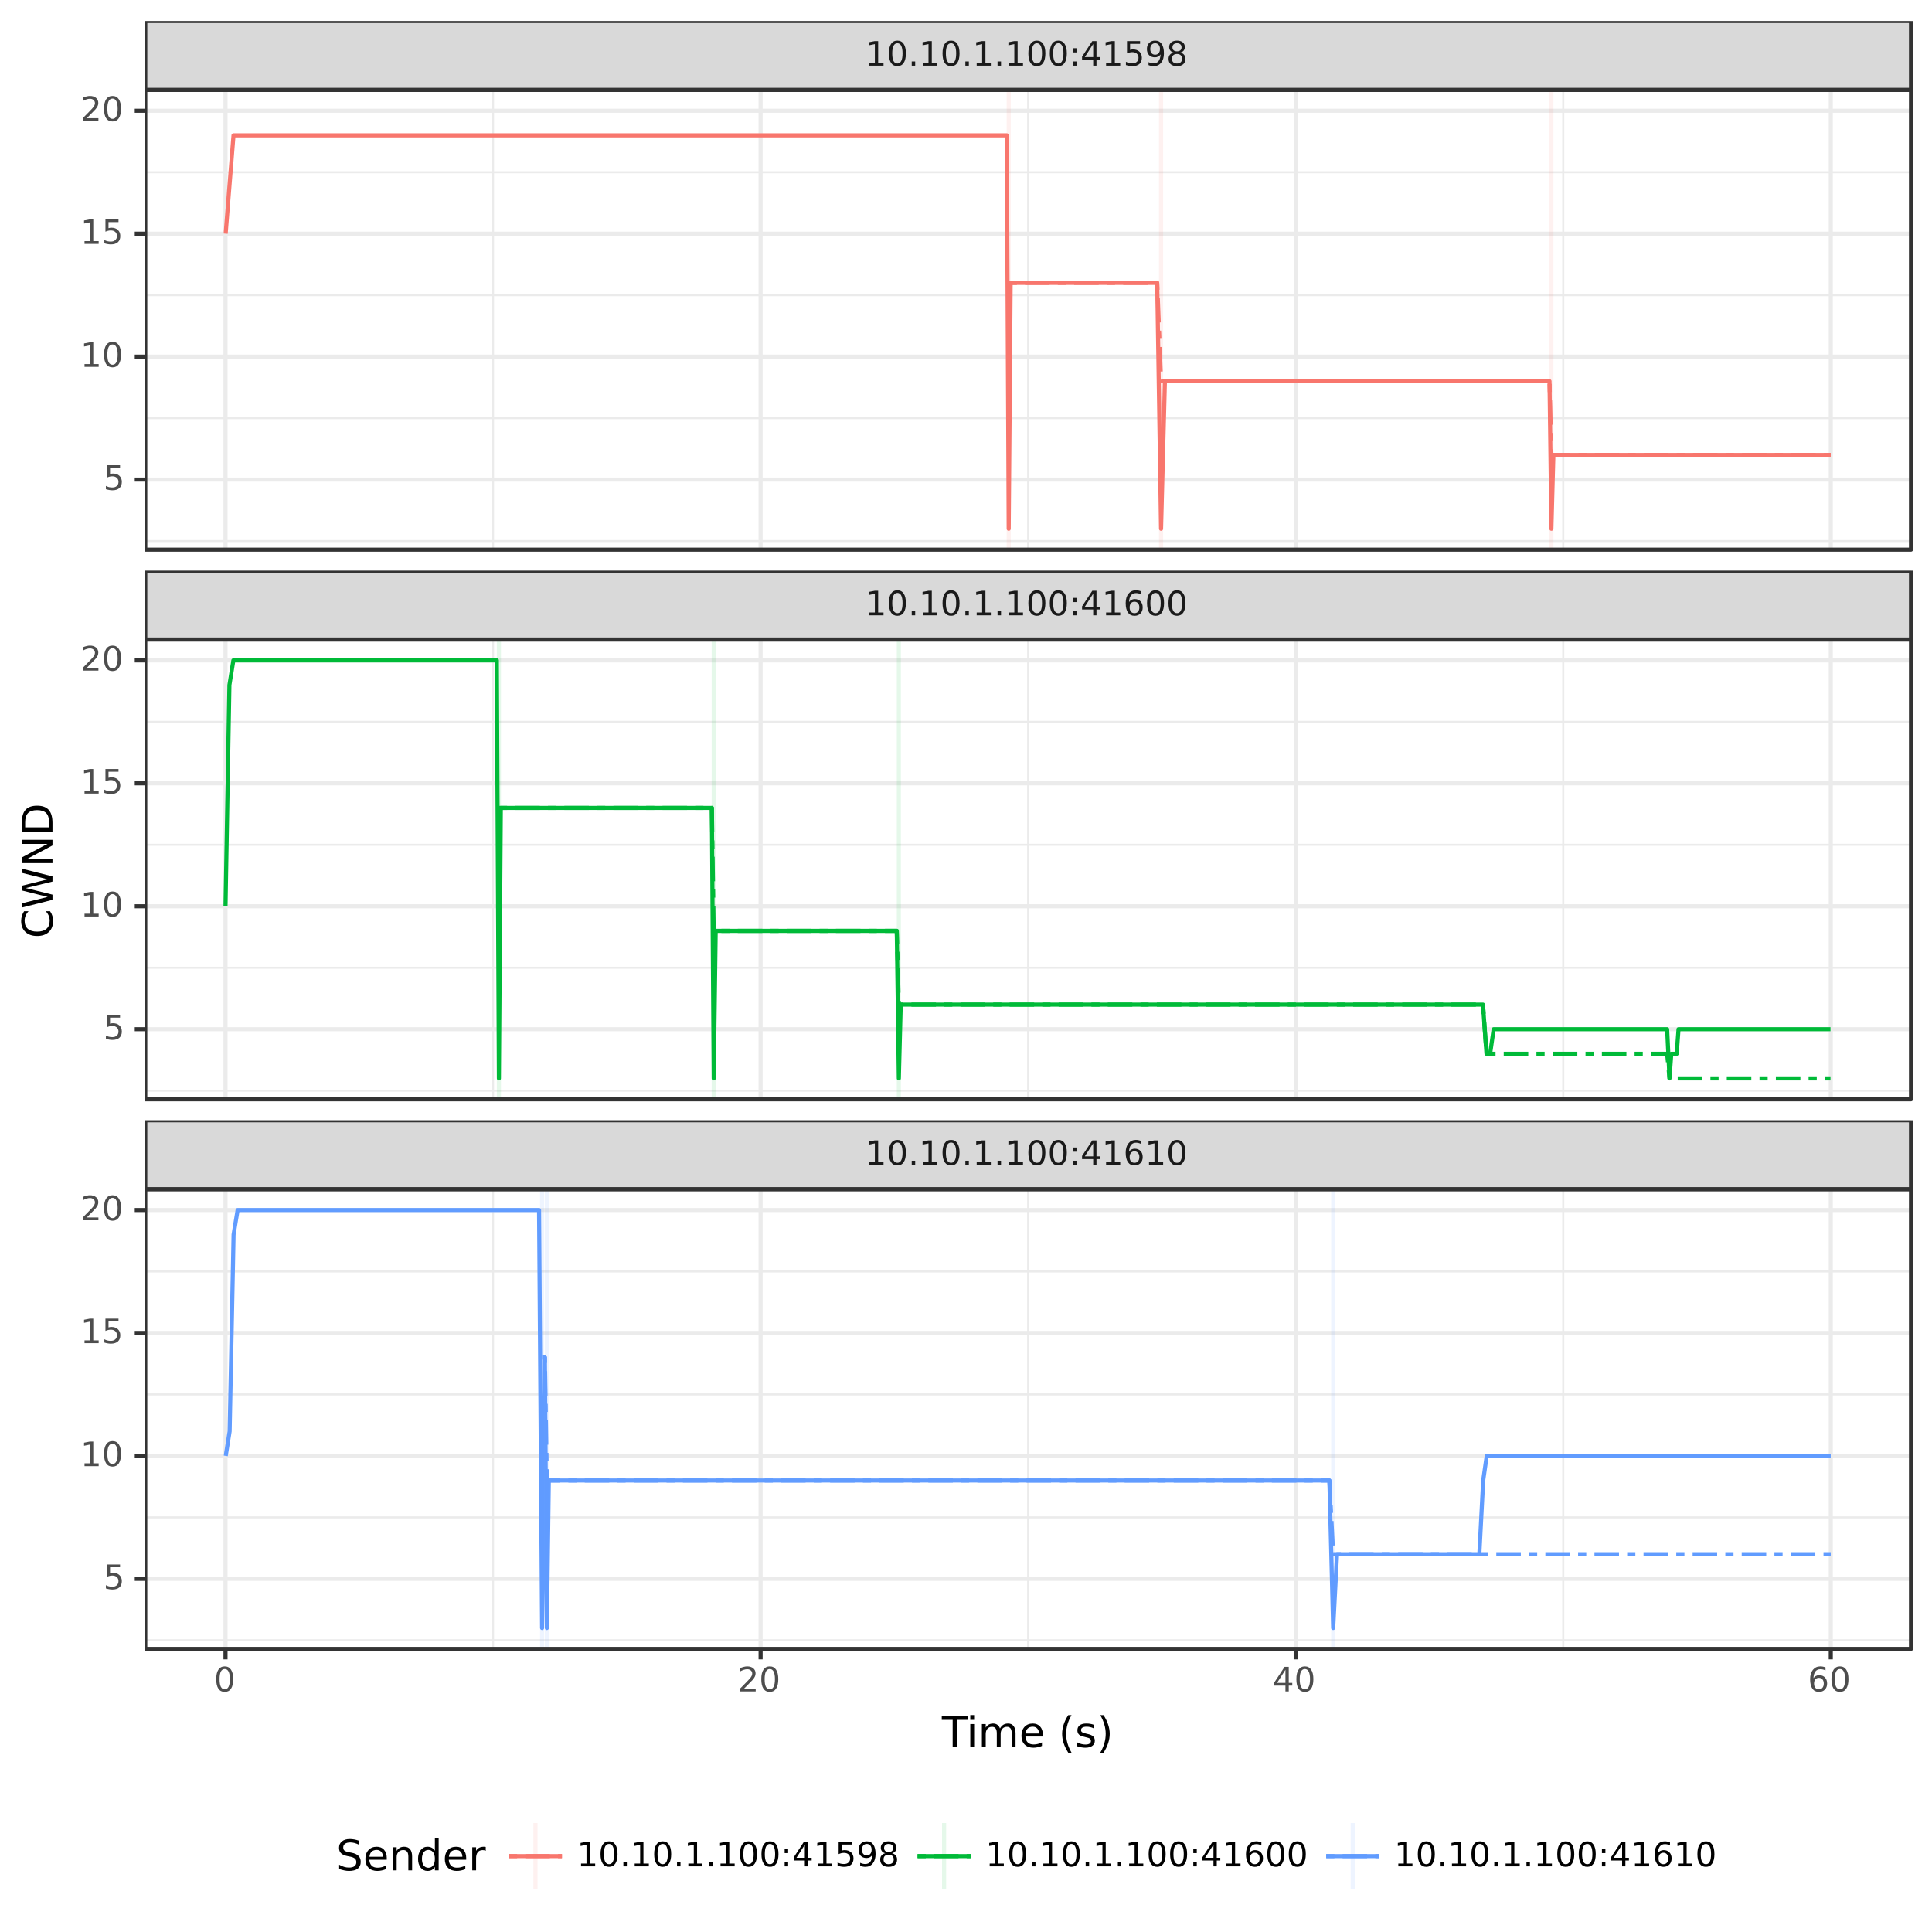 <?xml version="1.0" encoding="UTF-8"?>
<svg xmlns="http://www.w3.org/2000/svg" xmlns:xlink="http://www.w3.org/1999/xlink" width="504pt" height="504pt" viewBox="0 0 504 504" version="1.1">
<defs>
<g>
<symbol overflow="visible" id="glyph0-0">
<path style="stroke:none;" d="M 0.438 1.562 L 0.438 -6.203 L 4.844 -6.203 L 4.844 1.562 Z M 0.938 1.062 L 4.344 1.062 L 4.344 -5.703 L 0.938 -5.703 Z M 0.938 1.062 "/>
</symbol>
<symbol overflow="visible" id="glyph0-1">
<path style="stroke:none;" d="M 1.094 -0.734 L 2.516 -0.734 L 2.516 -5.625 L 0.969 -5.312 L 0.969 -6.109 L 2.5 -6.406 L 3.375 -6.406 L 3.375 -0.734 L 4.781 -0.734 L 4.781 0 L 1.094 0 Z M 1.094 -0.734 "/>
</symbol>
<symbol overflow="visible" id="glyph0-2">
<path style="stroke:none;" d="M 2.797 -5.844 C 2.348 -5.844 2.008 -5.617 1.781 -5.172 C 1.562 -4.734 1.453 -4.078 1.453 -3.203 C 1.453 -2.316 1.562 -1.656 1.781 -1.219 C 2.008 -0.781 2.348 -0.562 2.797 -0.562 C 3.242 -0.562 3.578 -0.781 3.797 -1.219 C 4.023 -1.656 4.141 -2.316 4.141 -3.203 C 4.141 -4.078 4.023 -4.734 3.797 -5.172 C 3.578 -5.617 3.242 -5.844 2.797 -5.844 Z M 2.797 -6.531 C 3.516 -6.531 4.062 -6.242 4.438 -5.672 C 4.82 -5.109 5.016 -4.285 5.016 -3.203 C 5.016 -2.117 4.82 -1.289 4.438 -0.719 C 4.062 -0.156 3.516 0.125 2.797 0.125 C 2.078 0.125 1.523 -0.156 1.141 -0.719 C 0.766 -1.289 0.578 -2.117 0.578 -3.203 C 0.578 -4.285 0.766 -5.109 1.141 -5.672 C 1.523 -6.242 2.078 -6.531 2.797 -6.531 Z M 2.797 -6.531 "/>
</symbol>
<symbol overflow="visible" id="glyph0-3">
<path style="stroke:none;" d="M 0.938 -1.094 L 1.844 -1.094 L 1.844 0 L 0.938 0 Z M 0.938 -1.094 "/>
</symbol>
<symbol overflow="visible" id="glyph0-4">
<path style="stroke:none;" d="M 1.031 -1.094 L 1.938 -1.094 L 1.938 0 L 1.031 0 Z M 1.031 -4.547 L 1.938 -4.547 L 1.938 -3.453 L 1.031 -3.453 Z M 1.031 -4.547 "/>
</symbol>
<symbol overflow="visible" id="glyph0-5">
<path style="stroke:none;" d="M 3.328 -5.656 L 1.141 -2.234 L 3.328 -2.234 Z M 3.094 -6.406 L 4.188 -6.406 L 4.188 -2.234 L 5.109 -2.234 L 5.109 -1.516 L 4.188 -1.516 L 4.188 0 L 3.328 0 L 3.328 -1.516 L 0.422 -1.516 L 0.422 -2.344 Z M 3.094 -6.406 "/>
</symbol>
<symbol overflow="visible" id="glyph0-6">
<path style="stroke:none;" d="M 2.906 -3.547 C 2.508 -3.547 2.195 -3.41 1.969 -3.141 C 1.75 -2.879 1.641 -2.52 1.641 -2.062 C 1.641 -1.594 1.75 -1.223 1.969 -0.953 C 2.195 -0.691 2.508 -0.562 2.906 -0.562 C 3.289 -0.562 3.598 -0.691 3.828 -0.953 C 4.055 -1.223 4.172 -1.594 4.172 -2.062 C 4.172 -2.52 4.055 -2.879 3.828 -3.141 C 3.598 -3.41 3.289 -3.547 2.906 -3.547 Z M 4.625 -6.266 L 4.625 -5.484 C 4.406 -5.586 4.188 -5.664 3.969 -5.719 C 3.75 -5.77 3.531 -5.797 3.312 -5.797 C 2.738 -5.797 2.301 -5.602 2 -5.219 C 1.695 -4.832 1.523 -4.25 1.484 -3.469 C 1.648 -3.719 1.859 -3.906 2.109 -4.031 C 2.367 -4.164 2.648 -4.234 2.953 -4.234 C 3.598 -4.234 4.109 -4.035 4.484 -3.641 C 4.859 -3.254 5.047 -2.727 5.047 -2.062 C 5.047 -1.395 4.848 -0.863 4.453 -0.469 C 4.066 -0.07 3.551 0.125 2.906 0.125 C 2.164 0.125 1.598 -0.156 1.203 -0.719 C 0.805 -1.289 0.609 -2.117 0.609 -3.203 C 0.609 -4.211 0.848 -5.02 1.328 -5.625 C 1.816 -6.227 2.461 -6.531 3.266 -6.531 C 3.484 -6.531 3.703 -6.508 3.922 -6.469 C 4.148 -6.426 4.383 -6.359 4.625 -6.266 Z M 4.625 -6.266 "/>
</symbol>
<symbol overflow="visible" id="glyph0-7">
<path style="stroke:none;" d="M 0.953 -6.406 L 4.359 -6.406 L 4.359 -5.688 L 1.75 -5.688 L 1.75 -4.109 C 1.875 -4.148 2 -4.18 2.125 -4.203 C 2.25 -4.223 2.375 -4.234 2.5 -4.234 C 3.219 -4.234 3.785 -4.035 4.203 -3.641 C 4.617 -3.254 4.828 -2.727 4.828 -2.062 C 4.828 -1.363 4.613 -0.82 4.188 -0.438 C 3.758 -0.062 3.148 0.125 2.359 0.125 C 2.098 0.125 1.828 0.098 1.547 0.047 C 1.266 0.004 0.973 -0.062 0.672 -0.156 L 0.672 -1.016 C 0.93 -0.879 1.195 -0.773 1.469 -0.703 C 1.75 -0.641 2.039 -0.609 2.344 -0.609 C 2.844 -0.609 3.234 -0.738 3.516 -1 C 3.805 -1.258 3.953 -1.613 3.953 -2.062 C 3.953 -2.508 3.805 -2.863 3.516 -3.125 C 3.234 -3.383 2.844 -3.516 2.344 -3.516 C 2.113 -3.516 1.883 -3.488 1.656 -3.438 C 1.426 -3.383 1.191 -3.301 0.953 -3.188 Z M 0.953 -6.406 "/>
</symbol>
<symbol overflow="visible" id="glyph0-8">
<path style="stroke:none;" d="M 0.969 -0.141 L 0.969 -0.922 C 1.188 -0.816 1.406 -0.738 1.625 -0.688 C 1.852 -0.633 2.07 -0.609 2.281 -0.609 C 2.852 -0.609 3.289 -0.801 3.594 -1.188 C 3.895 -1.57 4.066 -2.156 4.109 -2.938 C 3.941 -2.688 3.727 -2.492 3.469 -2.359 C 3.219 -2.234 2.941 -2.172 2.641 -2.172 C 1.992 -2.172 1.484 -2.363 1.109 -2.75 C 0.734 -3.145 0.547 -3.676 0.547 -4.344 C 0.547 -5 0.738 -5.523 1.125 -5.922 C 1.52 -6.328 2.039 -6.531 2.688 -6.531 C 3.438 -6.531 4.004 -6.242 4.391 -5.672 C 4.785 -5.109 4.984 -4.285 4.984 -3.203 C 4.984 -2.191 4.742 -1.383 4.266 -0.781 C 3.785 -0.176 3.141 0.125 2.328 0.125 C 2.109 0.125 1.883 0.102 1.656 0.062 C 1.438 0.02 1.207 -0.047 0.969 -0.141 Z M 2.688 -2.859 C 3.082 -2.859 3.391 -2.988 3.609 -3.25 C 3.836 -3.52 3.953 -3.883 3.953 -4.344 C 3.953 -4.801 3.836 -5.164 3.609 -5.438 C 3.391 -5.707 3.082 -5.844 2.688 -5.844 C 2.301 -5.844 1.992 -5.707 1.766 -5.438 C 1.535 -5.164 1.422 -4.801 1.422 -4.344 C 1.422 -3.883 1.535 -3.52 1.766 -3.25 C 1.992 -2.988 2.301 -2.859 2.688 -2.859 Z M 2.688 -2.859 "/>
</symbol>
<symbol overflow="visible" id="glyph0-9">
<path style="stroke:none;" d="M 2.797 -3.047 C 2.379 -3.047 2.051 -2.938 1.812 -2.719 C 1.582 -2.5 1.469 -2.191 1.469 -1.797 C 1.469 -1.41 1.582 -1.109 1.812 -0.891 C 2.051 -0.672 2.379 -0.562 2.797 -0.562 C 3.211 -0.562 3.535 -0.672 3.766 -0.891 C 4.004 -1.117 4.125 -1.422 4.125 -1.797 C 4.125 -2.191 4.004 -2.5 3.766 -2.719 C 3.535 -2.938 3.211 -3.047 2.797 -3.047 Z M 1.922 -3.422 C 1.555 -3.504 1.27 -3.672 1.062 -3.922 C 0.852 -4.18 0.75 -4.492 0.75 -4.859 C 0.75 -5.379 0.93 -5.785 1.297 -6.078 C 1.66 -6.379 2.16 -6.531 2.797 -6.531 C 3.43 -6.531 3.93 -6.379 4.297 -6.078 C 4.66 -5.785 4.844 -5.379 4.844 -4.859 C 4.844 -4.492 4.738 -4.18 4.531 -3.922 C 4.32 -3.672 4.035 -3.504 3.672 -3.422 C 4.086 -3.316 4.41 -3.125 4.641 -2.844 C 4.879 -2.562 5 -2.211 5 -1.797 C 5 -1.18 4.805 -0.707 4.422 -0.375 C 4.047 -0.039 3.504 0.125 2.797 0.125 C 2.086 0.125 1.539 -0.039 1.156 -0.375 C 0.781 -0.707 0.594 -1.18 0.594 -1.797 C 0.594 -2.211 0.707 -2.562 0.938 -2.844 C 1.176 -3.125 1.504 -3.316 1.922 -3.422 Z M 1.609 -4.781 C 1.609 -4.445 1.711 -4.188 1.922 -4 C 2.129 -3.82 2.422 -3.734 2.797 -3.734 C 3.172 -3.734 3.461 -3.82 3.672 -4 C 3.879 -4.188 3.984 -4.445 3.984 -4.781 C 3.984 -5.113 3.879 -5.375 3.672 -5.562 C 3.461 -5.75 3.172 -5.844 2.797 -5.844 C 2.422 -5.844 2.129 -5.75 1.922 -5.562 C 1.711 -5.375 1.609 -5.113 1.609 -4.781 Z M 1.609 -4.781 "/>
</symbol>
<symbol overflow="visible" id="glyph0-10">
<path style="stroke:none;" d="M 1.688 -0.734 L 4.719 -0.734 L 4.719 0 L 0.641 0 L 0.641 -0.734 C 0.973 -1.066 1.422 -1.52 1.984 -2.094 C 2.555 -2.676 2.914 -3.051 3.062 -3.219 C 3.344 -3.531 3.535 -3.789 3.641 -4 C 3.754 -4.219 3.812 -4.43 3.812 -4.641 C 3.812 -4.984 3.691 -5.258 3.453 -5.469 C 3.211 -5.688 2.898 -5.797 2.516 -5.797 C 2.242 -5.797 1.957 -5.75 1.656 -5.656 C 1.352 -5.562 1.031 -5.422 0.688 -5.234 L 0.688 -6.109 C 1.039 -6.242 1.367 -6.348 1.672 -6.422 C 1.973 -6.492 2.25 -6.531 2.5 -6.531 C 3.164 -6.531 3.695 -6.363 4.094 -6.031 C 4.488 -5.695 4.688 -5.254 4.688 -4.703 C 4.688 -4.43 4.633 -4.176 4.531 -3.938 C 4.438 -3.707 4.258 -3.43 4 -3.109 C 3.926 -3.023 3.695 -2.785 3.312 -2.391 C 2.926 -1.992 2.383 -1.441 1.688 -0.734 Z M 1.688 -0.734 "/>
</symbol>
<symbol overflow="visible" id="glyph1-0">
<path style="stroke:none;" d="M 0.547 1.938 L 0.547 -7.75 L 6.047 -7.75 L 6.047 1.938 Z M 1.172 1.328 L 5.438 1.328 L 5.438 -7.141 L 1.172 -7.141 Z M 1.172 1.328 "/>
</symbol>
<symbol overflow="visible" id="glyph1-1">
<path style="stroke:none;" d="M -0.031 -8.016 L 6.75 -8.016 L 6.75 -7.109 L 3.906 -7.109 L 3.906 0 L 2.812 0 L 2.812 -7.109 L -0.031 -7.109 Z M -0.031 -8.016 "/>
</symbol>
<symbol overflow="visible" id="glyph1-2">
<path style="stroke:none;" d="M 1.031 -6.016 L 2.031 -6.016 L 2.031 0 L 1.031 0 Z M 1.031 -8.359 L 2.031 -8.359 L 2.031 -7.109 L 1.031 -7.109 Z M 1.031 -8.359 "/>
</symbol>
<symbol overflow="visible" id="glyph1-3">
<path style="stroke:none;" d="M 5.719 -4.859 C 5.969 -5.305 6.266 -5.633 6.609 -5.844 C 6.953 -6.051 7.359 -6.156 7.828 -6.156 C 8.453 -6.156 8.93 -5.938 9.266 -5.5 C 9.609 -5.062 9.781 -4.438 9.781 -3.625 L 9.781 0 L 8.781 0 L 8.781 -3.594 C 8.781 -4.176 8.676 -4.602 8.469 -4.875 C 8.27 -5.156 7.961 -5.297 7.547 -5.297 C 7.035 -5.297 6.629 -5.125 6.328 -4.781 C 6.035 -4.445 5.891 -3.988 5.891 -3.406 L 5.891 0 L 4.891 0 L 4.891 -3.594 C 4.891 -4.176 4.785 -4.602 4.578 -4.875 C 4.379 -5.156 4.066 -5.297 3.641 -5.297 C 3.141 -5.297 2.738 -5.125 2.438 -4.781 C 2.145 -4.445 2 -3.988 2 -3.406 L 2 0 L 1 0 L 1 -6.016 L 2 -6.016 L 2 -5.078 C 2.219 -5.453 2.484 -5.723 2.797 -5.891 C 3.117 -6.066 3.492 -6.156 3.922 -6.156 C 4.359 -6.156 4.727 -6.047 5.031 -5.828 C 5.344 -5.609 5.57 -5.285 5.719 -4.859 Z M 5.719 -4.859 "/>
</symbol>
<symbol overflow="visible" id="glyph1-4">
<path style="stroke:none;" d="M 6.188 -3.25 L 6.188 -2.766 L 1.641 -2.766 C 1.68 -2.086 1.883 -1.57 2.25 -1.219 C 2.613 -0.863 3.125 -0.688 3.781 -0.688 C 4.164 -0.688 4.535 -0.734 4.891 -0.828 C 5.242 -0.922 5.598 -1.055 5.953 -1.234 L 5.953 -0.312 C 5.598 -0.156 5.234 -0.039 4.859 0.031 C 4.484 0.113 4.109 0.156 3.734 0.156 C 2.766 0.156 2 -0.117 1.438 -0.672 C 0.883 -1.234 0.609 -1.992 0.609 -2.953 C 0.609 -3.93 0.875 -4.707 1.406 -5.281 C 1.938 -5.863 2.656 -6.156 3.562 -6.156 C 4.363 -6.156 5 -5.895 5.469 -5.375 C 5.945 -4.852 6.188 -4.145 6.188 -3.25 Z M 5.188 -3.547 C 5.188 -4.086 5.035 -4.52 4.734 -4.844 C 4.441 -5.164 4.051 -5.328 3.562 -5.328 C 3.008 -5.328 2.566 -5.172 2.234 -4.859 C 1.91 -4.547 1.723 -4.109 1.672 -3.547 Z M 5.188 -3.547 "/>
</symbol>
<symbol overflow="visible" id="glyph1-5">
<path style="stroke:none;" d=""/>
</symbol>
<symbol overflow="visible" id="glyph1-6">
<path style="stroke:none;" d="M 3.406 -8.344 C 2.926 -7.52 2.57 -6.703 2.344 -5.891 C 2.113 -5.086 2 -4.273 2 -3.453 C 2 -2.629 2.113 -1.812 2.344 -1 C 2.582 -0.188 2.938 0.629 3.406 1.453 L 2.547 1.453 C 2.016 0.609 1.613 -0.219 1.344 -1.031 C 1.082 -1.844 0.953 -2.648 0.953 -3.453 C 0.953 -4.254 1.082 -5.055 1.344 -5.859 C 1.602 -6.672 2.004 -7.5 2.547 -8.344 Z M 3.406 -8.344 "/>
</symbol>
<symbol overflow="visible" id="glyph1-7">
<path style="stroke:none;" d="M 4.875 -5.844 L 4.875 -4.906 C 4.594 -5.051 4.301 -5.156 4 -5.219 C 3.695 -5.289 3.383 -5.328 3.062 -5.328 C 2.57 -5.328 2.203 -5.25 1.953 -5.094 C 1.711 -4.945 1.594 -4.727 1.594 -4.438 C 1.594 -4.207 1.68 -4.023 1.859 -3.891 C 2.035 -3.766 2.391 -3.641 2.922 -3.516 L 3.25 -3.438 C 3.957 -3.289 4.457 -3.078 4.75 -2.797 C 5.039 -2.523 5.188 -2.145 5.188 -1.656 C 5.188 -1.102 4.969 -0.66 4.531 -0.328 C 4.094 -0.004 3.484 0.156 2.703 0.156 C 2.379 0.156 2.039 0.125 1.688 0.062 C 1.344 0 0.977 -0.094 0.594 -0.219 L 0.594 -1.234 C 0.957 -1.047 1.316 -0.906 1.672 -0.812 C 2.023 -0.719 2.379 -0.672 2.734 -0.672 C 3.191 -0.672 3.547 -0.75 3.797 -0.906 C 4.047 -1.07 4.172 -1.297 4.172 -1.578 C 4.172 -1.848 4.082 -2.055 3.906 -2.203 C 3.727 -2.348 3.332 -2.484 2.719 -2.609 L 2.375 -2.703 C 1.758 -2.828 1.316 -3.02 1.047 -3.281 C 0.773 -3.551 0.641 -3.922 0.641 -4.391 C 0.641 -4.953 0.836 -5.383 1.234 -5.688 C 1.641 -6 2.211 -6.156 2.953 -6.156 C 3.316 -6.156 3.66 -6.129 3.984 -6.078 C 4.305 -6.023 4.602 -5.945 4.875 -5.844 Z M 4.875 -5.844 "/>
</symbol>
<symbol overflow="visible" id="glyph1-8">
<path style="stroke:none;" d="M 0.875 -8.344 L 1.734 -8.344 C 2.273 -7.5 2.676 -6.672 2.938 -5.859 C 3.207 -5.055 3.344 -4.254 3.344 -3.453 C 3.344 -2.648 3.207 -1.844 2.938 -1.031 C 2.676 -0.219 2.273 0.609 1.734 1.453 L 0.875 1.453 C 1.352 0.629 1.707 -0.188 1.938 -1 C 2.176 -1.812 2.297 -2.629 2.297 -3.453 C 2.297 -4.273 2.176 -5.086 1.938 -5.891 C 1.707 -6.703 1.352 -7.52 0.875 -8.344 Z M 0.875 -8.344 "/>
</symbol>
<symbol overflow="visible" id="glyph1-9">
<path style="stroke:none;" d="M 5.891 -7.75 L 5.891 -6.703 C 5.473 -6.898 5.082 -7.047 4.719 -7.141 C 4.352 -7.234 4 -7.281 3.656 -7.281 C 3.07 -7.281 2.617 -7.164 2.297 -6.938 C 1.973 -6.707 1.812 -6.383 1.812 -5.969 C 1.812 -5.613 1.914 -5.344 2.125 -5.156 C 2.344 -4.977 2.75 -4.832 3.344 -4.719 L 4 -4.594 C 4.812 -4.438 5.41 -4.16 5.797 -3.766 C 6.18 -3.379 6.375 -2.863 6.375 -2.219 C 6.375 -1.438 6.113 -0.844 5.594 -0.438 C 5.07 -0.039 4.305 0.156 3.297 0.156 C 2.922 0.156 2.516 0.109 2.078 0.016 C 1.648 -0.066 1.207 -0.191 0.75 -0.359 L 0.75 -1.469 C 1.195 -1.219 1.629 -1.031 2.047 -0.906 C 2.473 -0.781 2.891 -0.719 3.297 -0.719 C 3.922 -0.719 4.398 -0.836 4.734 -1.078 C 5.066 -1.328 5.234 -1.676 5.234 -2.125 C 5.234 -2.52 5.113 -2.828 4.875 -3.047 C 4.633 -3.273 4.238 -3.445 3.688 -3.562 L 3.031 -3.688 C 2.219 -3.844 1.629 -4.094 1.266 -4.438 C 0.898 -4.781 0.719 -5.258 0.719 -5.875 C 0.719 -6.582 0.969 -7.141 1.469 -7.547 C 1.969 -7.961 2.66 -8.172 3.547 -8.172 C 3.922 -8.172 4.301 -8.133 4.688 -8.062 C 5.082 -7.988 5.484 -7.883 5.891 -7.75 Z M 5.891 -7.75 "/>
</symbol>
<symbol overflow="visible" id="glyph1-10">
<path style="stroke:none;" d="M 6.031 -3.625 L 6.031 0 L 5.047 0 L 5.047 -3.594 C 5.047 -4.164 4.938 -4.594 4.719 -4.875 C 4.5 -5.156 4.164 -5.297 3.719 -5.297 C 3.188 -5.297 2.766 -5.125 2.453 -4.781 C 2.148 -4.445 2 -3.988 2 -3.406 L 2 0 L 1 0 L 1 -6.016 L 2 -6.016 L 2 -5.078 C 2.227 -5.441 2.504 -5.711 2.828 -5.891 C 3.148 -6.066 3.52 -6.156 3.938 -6.156 C 4.625 -6.156 5.145 -5.941 5.5 -5.516 C 5.852 -5.086 6.031 -4.457 6.031 -3.625 Z M 6.031 -3.625 "/>
</symbol>
<symbol overflow="visible" id="glyph1-11">
<path style="stroke:none;" d="M 5 -5.109 L 5 -8.359 L 5.984 -8.359 L 5.984 0 L 5 0 L 5 -0.906 C 4.789 -0.539 4.523 -0.27 4.203 -0.094 C 3.891 0.07 3.508 0.156 3.062 0.156 C 2.344 0.156 1.754 -0.129 1.297 -0.703 C 0.836 -1.285 0.609 -2.051 0.609 -3 C 0.609 -3.945 0.836 -4.707 1.297 -5.281 C 1.754 -5.863 2.344 -6.156 3.062 -6.156 C 3.508 -6.156 3.891 -6.066 4.203 -5.891 C 4.523 -5.723 4.789 -5.461 5 -5.109 Z M 1.625 -3 C 1.625 -2.27 1.773 -1.695 2.078 -1.281 C 2.379 -0.875 2.789 -0.672 3.312 -0.672 C 3.832 -0.672 4.242 -0.875 4.547 -1.281 C 4.848 -1.695 5 -2.27 5 -3 C 5 -3.727 4.848 -4.297 4.547 -4.703 C 4.242 -5.117 3.832 -5.328 3.312 -5.328 C 2.789 -5.328 2.379 -5.117 2.078 -4.703 C 1.773 -4.297 1.625 -3.727 1.625 -3 Z M 1.625 -3 "/>
</symbol>
<symbol overflow="visible" id="glyph1-12">
<path style="stroke:none;" d="M 4.516 -5.094 C 4.41 -5.156 4.289 -5.203 4.156 -5.234 C 4.031 -5.266 3.891 -5.281 3.734 -5.281 C 3.172 -5.281 2.738 -5.098 2.438 -4.734 C 2.145 -4.367 2 -3.848 2 -3.172 L 2 0 L 1 0 L 1 -6.016 L 2 -6.016 L 2 -5.078 C 2.195 -5.441 2.461 -5.711 2.797 -5.891 C 3.129 -6.066 3.535 -6.156 4.016 -6.156 C 4.086 -6.156 4.16 -6.148 4.234 -6.141 C 4.316 -6.141 4.41 -6.129 4.516 -6.109 Z M 4.516 -5.094 "/>
</symbol>
<symbol overflow="visible" id="glyph2-0">
<path style="stroke:none;" d="M 1.938 -0.547 L -7.75 -0.547 L -7.75 -6.047 L 1.938 -6.047 Z M 1.328 -1.172 L 1.328 -5.438 L -7.141 -5.438 L -7.141 -1.172 Z M 1.328 -1.172 "/>
</symbol>
<symbol overflow="visible" id="glyph2-1">
<path style="stroke:none;" d="M -7.406 -7.078 L -6.25 -7.078 C -6.594 -6.711 -6.848 -6.32 -7.016 -5.906 C -7.18 -5.5 -7.266 -5.062 -7.266 -4.594 C -7.266 -3.676 -6.984 -2.973 -6.422 -2.484 C -5.867 -2.004 -5.062 -1.766 -4 -1.766 C -2.945 -1.766 -2.141 -2.004 -1.578 -2.484 C -1.016 -2.973 -0.734 -3.676 -0.734 -4.594 C -0.734 -5.062 -0.816 -5.5 -0.984 -5.906 C -1.148 -6.32 -1.406 -6.711 -1.75 -7.078 L -0.625 -7.078 C -0.363 -6.703 -0.164 -6.301 -0.031 -5.875 C 0.094 -5.457 0.156 -5.008 0.156 -4.531 C 0.156 -3.32 -0.211 -2.367 -0.953 -1.672 C -1.703 -0.973 -2.719 -0.625 -4 -0.625 C -5.289 -0.625 -6.305 -0.973 -7.047 -1.672 C -7.797 -2.367 -8.172 -3.32 -8.172 -4.531 C -8.172 -5.008 -8.102 -5.461 -7.969 -5.891 C -7.844 -6.316 -7.656 -6.711 -7.406 -7.078 Z M -7.406 -7.078 "/>
</symbol>
<symbol overflow="visible" id="glyph2-2">
<path style="stroke:none;" d="M -8.016 -0.359 L -8.016 -1.469 L -1.234 -3.141 L -8.016 -4.828 L -8.016 -6.047 L -1.234 -7.734 L -8.016 -9.422 L -8.016 -10.516 L 0 -8.5 L 0 -7.141 L -6.969 -5.453 L 0 -3.734 L 0 -2.375 Z M -8.016 -0.359 "/>
</symbol>
<symbol overflow="visible" id="glyph2-3">
<path style="stroke:none;" d="M -8.016 -1.078 L -8.016 -2.547 L -1.312 -6.094 L -8.016 -6.094 L -8.016 -7.156 L 0 -7.156 L 0 -5.688 L -6.703 -2.125 L 0 -2.125 L 0 -1.078 Z M -8.016 -1.078 "/>
</symbol>
<symbol overflow="visible" id="glyph2-4">
<path style="stroke:none;" d="M -7.125 -2.172 L -0.891 -2.172 L -0.891 -3.469 C -0.891 -4.582 -1.141 -5.395 -1.641 -5.906 C -2.141 -6.414 -2.93 -6.672 -4.016 -6.672 C -5.086 -6.672 -5.875 -6.414 -6.375 -5.906 C -6.875 -5.395 -7.125 -4.582 -7.125 -3.469 Z M -8.016 -1.078 L -8.016 -3.312 C -8.016 -4.863 -7.691 -6.004 -7.047 -6.734 C -6.398 -7.461 -5.391 -7.828 -4.016 -7.828 C -2.629 -7.828 -1.613 -7.457 -0.969 -6.719 C -0.32 -5.988 0 -4.852 0 -3.312 L 0 -1.078 Z M -8.016 -1.078 "/>
</symbol>
</g>
<clipPath id="clip1">
  <path d="M 37.891 23.438 L 499 23.438 L 499 144 L 37.891 144 Z M 37.891 23.438 "/>
</clipPath>
<clipPath id="clip2">
  <path d="M 37.891 140 L 499 140 L 499 142 L 37.891 142 Z M 37.891 140 "/>
</clipPath>
<clipPath id="clip3">
  <path d="M 37.891 108 L 499 108 L 499 110 L 37.891 110 Z M 37.891 108 "/>
</clipPath>
<clipPath id="clip4">
  <path d="M 37.891 76 L 499 76 L 499 78 L 37.891 78 Z M 37.891 76 "/>
</clipPath>
<clipPath id="clip5">
  <path d="M 37.891 44 L 499 44 L 499 46 L 37.891 46 Z M 37.891 44 "/>
</clipPath>
<clipPath id="clip6">
  <path d="M 128 23.438 L 129 23.438 L 129 144 L 128 144 Z M 128 23.438 "/>
</clipPath>
<clipPath id="clip7">
  <path d="M 267 23.438 L 269 23.438 L 269 144 L 267 144 Z M 267 23.438 "/>
</clipPath>
<clipPath id="clip8">
  <path d="M 407 23.438 L 409 23.438 L 409 144 L 407 144 Z M 407 23.438 "/>
</clipPath>
<clipPath id="clip9">
  <path d="M 37.891 124 L 499.52 124 L 499.52 126 L 37.891 126 Z M 37.891 124 "/>
</clipPath>
<clipPath id="clip10">
  <path d="M 37.891 92 L 499.52 92 L 499.52 94 L 37.891 94 Z M 37.891 92 "/>
</clipPath>
<clipPath id="clip11">
  <path d="M 37.891 60 L 499.52 60 L 499.52 62 L 37.891 62 Z M 37.891 60 "/>
</clipPath>
<clipPath id="clip12">
  <path d="M 37.891 28 L 499.52 28 L 499.52 30 L 37.891 30 Z M 37.891 28 "/>
</clipPath>
<clipPath id="clip13">
  <path d="M 58 23.438 L 60 23.438 L 60 144 L 58 144 Z M 58 23.438 "/>
</clipPath>
<clipPath id="clip14">
  <path d="M 197 23.438 L 199 23.438 L 199 144 L 197 144 Z M 197 23.438 "/>
</clipPath>
<clipPath id="clip15">
  <path d="M 337 23.438 L 339 23.438 L 339 144 L 337 144 Z M 337 23.438 "/>
</clipPath>
<clipPath id="clip16">
  <path d="M 477 23.438 L 479 23.438 L 479 144 L 477 144 Z M 477 23.438 "/>
</clipPath>
<clipPath id="clip17">
  <path d="M 262 23.438 L 264 23.438 L 264 144 L 262 144 Z M 262 23.438 "/>
</clipPath>
<clipPath id="clip18">
  <path d="M 302 23.438 L 304 23.438 L 304 144 L 302 144 Z M 302 23.438 "/>
</clipPath>
<clipPath id="clip19">
  <path d="M 404 23.438 L 406 23.438 L 406 144 L 404 144 Z M 404 23.438 "/>
</clipPath>
<clipPath id="clip20">
  <path d="M 37.891 23.438 L 499.52 23.438 L 499.52 144 L 37.891 144 Z M 37.891 23.438 "/>
</clipPath>
<clipPath id="clip21">
  <path d="M 37.891 166.824 L 499 166.824 L 499 287 L 37.891 287 Z M 37.891 166.824 "/>
</clipPath>
<clipPath id="clip22">
  <path d="M 37.891 284 L 499 284 L 499 285 L 37.891 285 Z M 37.891 284 "/>
</clipPath>
<clipPath id="clip23">
  <path d="M 37.891 252 L 499 252 L 499 253 L 37.891 253 Z M 37.891 252 "/>
</clipPath>
<clipPath id="clip24">
  <path d="M 37.891 220 L 499 220 L 499 221 L 37.891 221 Z M 37.891 220 "/>
</clipPath>
<clipPath id="clip25">
  <path d="M 37.891 188 L 499 188 L 499 189 L 37.891 189 Z M 37.891 188 "/>
</clipPath>
<clipPath id="clip26">
  <path d="M 128 166.824 L 129 166.824 L 129 287.77 L 128 287.77 Z M 128 166.824 "/>
</clipPath>
<clipPath id="clip27">
  <path d="M 267 166.824 L 269 166.824 L 269 287.77 L 267 287.77 Z M 267 166.824 "/>
</clipPath>
<clipPath id="clip28">
  <path d="M 407 166.824 L 409 166.824 L 409 287.77 L 407 287.77 Z M 407 166.824 "/>
</clipPath>
<clipPath id="clip29">
  <path d="M 37.891 267 L 499.52 267 L 499.52 270 L 37.891 270 Z M 37.891 267 "/>
</clipPath>
<clipPath id="clip30">
  <path d="M 37.891 235 L 499.52 235 L 499.52 237 L 37.891 237 Z M 37.891 235 "/>
</clipPath>
<clipPath id="clip31">
  <path d="M 37.891 203 L 499.52 203 L 499.52 205 L 37.891 205 Z M 37.891 203 "/>
</clipPath>
<clipPath id="clip32">
  <path d="M 37.891 171 L 499.52 171 L 499.52 173 L 37.891 173 Z M 37.891 171 "/>
</clipPath>
<clipPath id="clip33">
  <path d="M 58 166.824 L 60 166.824 L 60 287.77 L 58 287.77 Z M 58 166.824 "/>
</clipPath>
<clipPath id="clip34">
  <path d="M 197 166.824 L 199 166.824 L 199 287.77 L 197 287.77 Z M 197 166.824 "/>
</clipPath>
<clipPath id="clip35">
  <path d="M 337 166.824 L 339 166.824 L 339 287.77 L 337 287.77 Z M 337 166.824 "/>
</clipPath>
<clipPath id="clip36">
  <path d="M 477 166.824 L 479 166.824 L 479 287.77 L 477 287.77 Z M 477 166.824 "/>
</clipPath>
<clipPath id="clip37">
  <path d="M 129 166.824 L 131 166.824 L 131 287.77 L 129 287.77 Z M 129 166.824 "/>
</clipPath>
<clipPath id="clip38">
  <path d="M 185 166.824 L 187 166.824 L 187 287.77 L 185 287.77 Z M 185 166.824 "/>
</clipPath>
<clipPath id="clip39">
  <path d="M 233 166.824 L 236 166.824 L 236 287.77 L 233 287.77 Z M 233 166.824 "/>
</clipPath>
<clipPath id="clip40">
  <path d="M 37.891 166.824 L 499.52 166.824 L 499.52 287.77 L 37.891 287.77 Z M 37.891 166.824 "/>
</clipPath>
<clipPath id="clip41">
  <path d="M 37.891 310.207 L 499 310.207 L 499 431 L 37.891 431 Z M 37.891 310.207 "/>
</clipPath>
<clipPath id="clip42">
  <path d="M 37.891 427 L 499 427 L 499 429 L 37.891 429 Z M 37.891 427 "/>
</clipPath>
<clipPath id="clip43">
  <path d="M 37.891 395 L 499 395 L 499 397 L 37.891 397 Z M 37.891 395 "/>
</clipPath>
<clipPath id="clip44">
  <path d="M 37.891 363 L 499 363 L 499 365 L 37.891 365 Z M 37.891 363 "/>
</clipPath>
<clipPath id="clip45">
  <path d="M 37.891 331 L 499 331 L 499 332 L 37.891 332 Z M 37.891 331 "/>
</clipPath>
<clipPath id="clip46">
  <path d="M 128 310.207 L 129 310.207 L 129 431 L 128 431 Z M 128 310.207 "/>
</clipPath>
<clipPath id="clip47">
  <path d="M 267 310.207 L 269 310.207 L 269 431 L 267 431 Z M 267 310.207 "/>
</clipPath>
<clipPath id="clip48">
  <path d="M 407 310.207 L 409 310.207 L 409 431 L 407 431 Z M 407 310.207 "/>
</clipPath>
<clipPath id="clip49">
  <path d="M 37.891 411 L 499.52 411 L 499.52 413 L 37.891 413 Z M 37.891 411 "/>
</clipPath>
<clipPath id="clip50">
  <path d="M 37.891 379 L 499.52 379 L 499.52 381 L 37.891 381 Z M 37.891 379 "/>
</clipPath>
<clipPath id="clip51">
  <path d="M 37.891 347 L 499.52 347 L 499.52 349 L 37.891 349 Z M 37.891 347 "/>
</clipPath>
<clipPath id="clip52">
  <path d="M 37.891 315 L 499.52 315 L 499.52 317 L 37.891 317 Z M 37.891 315 "/>
</clipPath>
<clipPath id="clip53">
  <path d="M 58 310.207 L 60 310.207 L 60 431 L 58 431 Z M 58 310.207 "/>
</clipPath>
<clipPath id="clip54">
  <path d="M 197 310.207 L 199 310.207 L 199 431 L 197 431 Z M 197 310.207 "/>
</clipPath>
<clipPath id="clip55">
  <path d="M 337 310.207 L 339 310.207 L 339 431 L 337 431 Z M 337 310.207 "/>
</clipPath>
<clipPath id="clip56">
  <path d="M 477 310.207 L 479 310.207 L 479 431 L 477 431 Z M 477 310.207 "/>
</clipPath>
<clipPath id="clip57">
  <path d="M 140 310.207 L 142 310.207 L 142 431 L 140 431 Z M 140 310.207 "/>
</clipPath>
<clipPath id="clip58">
  <path d="M 142 310.207 L 144 310.207 L 144 431 L 142 431 Z M 142 310.207 "/>
</clipPath>
<clipPath id="clip59">
  <path d="M 347 310.207 L 349 310.207 L 349 431 L 347 431 Z M 347 310.207 "/>
</clipPath>
<clipPath id="clip60">
  <path d="M 37.891 310.207 L 499.52 310.207 L 499.52 431 L 37.891 431 Z M 37.891 310.207 "/>
</clipPath>
<clipPath id="clip61">
  <path d="M 37.891 292.246 L 499 292.246 L 499 311 L 37.891 311 Z M 37.891 292.246 "/>
</clipPath>
<clipPath id="clip62">
  <path d="M 37.891 292.246 L 499.52 292.246 L 499.52 311 L 37.891 311 Z M 37.891 292.246 "/>
</clipPath>
<clipPath id="clip63">
  <path d="M 37.891 148.863 L 499 148.863 L 499 167 L 37.891 167 Z M 37.891 148.863 "/>
</clipPath>
<clipPath id="clip64">
  <path d="M 37.891 148.863 L 499.52 148.863 L 499.52 167.82 L 37.891 167.82 Z M 37.891 148.863 "/>
</clipPath>
<clipPath id="clip65">
  <path d="M 37.891 5.48 L 499 5.48 L 499 24 L 37.891 24 Z M 37.891 5.48 "/>
</clipPath>
<clipPath id="clip66">
  <path d="M 37.891 5.48 L 499.52 5.48 L 499.52 24 L 37.891 24 Z M 37.891 5.48 "/>
</clipPath>
</defs>
<g id="surface1">
<rect x="0" y="0" width="504" height="504" style="fill:rgb(100%,100%,100%);fill-opacity:1;stroke:none;"/>
<rect x="0" y="0" width="504" height="504" style="fill:rgb(100%,100%,100%);fill-opacity:1;stroke:none;"/>
<path style="fill:none;stroke-width:1.067;stroke-linecap:round;stroke-linejoin:round;stroke:rgb(100%,100%,100%);stroke-opacity:1;stroke-miterlimit:10;" d="M 0 504 L 504 504 L 504 0 L 0 0 Z M 0 504 "/>
<g clip-path="url(#clip1)" clip-rule="nonzero">
<path style=" stroke:none;fill-rule:nonzero;fill:rgb(100%,100%,100%);fill-opacity:1;" d="M 37.891 143.383 L 498.52 143.383 L 498.52 23.438 L 37.891 23.438 Z M 37.891 143.383 "/>
</g>
<g clip-path="url(#clip2)" clip-rule="nonzero">
<path style="fill:none;stroke-width:0.533;stroke-linecap:butt;stroke-linejoin:round;stroke:rgb(92.157%,92.157%,92.157%);stroke-opacity:1;stroke-miterlimit:10;" d="M 37.891 141.141 L 498.52 141.141 "/>
</g>
<g clip-path="url(#clip3)" clip-rule="nonzero">
<path style="fill:none;stroke-width:0.533;stroke-linecap:butt;stroke-linejoin:round;stroke:rgb(92.157%,92.157%,92.157%);stroke-opacity:1;stroke-miterlimit:10;" d="M 37.891 109.066 L 498.52 109.066 "/>
</g>
<g clip-path="url(#clip4)" clip-rule="nonzero">
<path style="fill:none;stroke-width:0.533;stroke-linecap:butt;stroke-linejoin:round;stroke:rgb(92.157%,92.157%,92.157%);stroke-opacity:1;stroke-miterlimit:10;" d="M 37.891 76.996 L 498.52 76.996 "/>
</g>
<g clip-path="url(#clip5)" clip-rule="nonzero">
<path style="fill:none;stroke-width:0.533;stroke-linecap:butt;stroke-linejoin:round;stroke:rgb(92.157%,92.157%,92.157%);stroke-opacity:1;stroke-miterlimit:10;" d="M 37.891 44.926 L 498.52 44.926 "/>
</g>
<g clip-path="url(#clip6)" clip-rule="nonzero">
<path style="fill:none;stroke-width:0.533;stroke-linecap:butt;stroke-linejoin:round;stroke:rgb(92.157%,92.157%,92.157%);stroke-opacity:1;stroke-miterlimit:10;" d="M 128.621 143.383 L 128.621 23.438 "/>
</g>
<g clip-path="url(#clip7)" clip-rule="nonzero">
<path style="fill:none;stroke-width:0.533;stroke-linecap:butt;stroke-linejoin:round;stroke:rgb(92.157%,92.157%,92.157%);stroke-opacity:1;stroke-miterlimit:10;" d="M 268.211 143.383 L 268.211 23.438 "/>
</g>
<g clip-path="url(#clip8)" clip-rule="nonzero">
<path style="fill:none;stroke-width:0.533;stroke-linecap:butt;stroke-linejoin:round;stroke:rgb(92.157%,92.157%,92.157%);stroke-opacity:1;stroke-miterlimit:10;" d="M 407.801 143.383 L 407.801 23.438 "/>
</g>
<g clip-path="url(#clip9)" clip-rule="nonzero">
<path style="fill:none;stroke-width:1.067;stroke-linecap:butt;stroke-linejoin:round;stroke:rgb(92.157%,92.157%,92.157%);stroke-opacity:1;stroke-miterlimit:10;" d="M 37.891 125.105 L 498.52 125.105 "/>
</g>
<g clip-path="url(#clip10)" clip-rule="nonzero">
<path style="fill:none;stroke-width:1.067;stroke-linecap:butt;stroke-linejoin:round;stroke:rgb(92.157%,92.157%,92.157%);stroke-opacity:1;stroke-miterlimit:10;" d="M 37.891 93.031 L 498.52 93.031 "/>
</g>
<g clip-path="url(#clip11)" clip-rule="nonzero">
<path style="fill:none;stroke-width:1.067;stroke-linecap:butt;stroke-linejoin:round;stroke:rgb(92.157%,92.157%,92.157%);stroke-opacity:1;stroke-miterlimit:10;" d="M 37.891 60.961 L 498.52 60.961 "/>
</g>
<g clip-path="url(#clip12)" clip-rule="nonzero">
<path style="fill:none;stroke-width:1.067;stroke-linecap:butt;stroke-linejoin:round;stroke:rgb(92.157%,92.157%,92.157%);stroke-opacity:1;stroke-miterlimit:10;" d="M 37.891 28.891 L 498.52 28.891 "/>
</g>
<g clip-path="url(#clip13)" clip-rule="nonzero">
<path style="fill:none;stroke-width:1.067;stroke-linecap:butt;stroke-linejoin:round;stroke:rgb(92.157%,92.157%,92.157%);stroke-opacity:1;stroke-miterlimit:10;" d="M 58.828 143.383 L 58.828 23.438 "/>
</g>
<g clip-path="url(#clip14)" clip-rule="nonzero">
<path style="fill:none;stroke-width:1.067;stroke-linecap:butt;stroke-linejoin:round;stroke:rgb(92.157%,92.157%,92.157%);stroke-opacity:1;stroke-miterlimit:10;" d="M 198.418 143.383 L 198.418 23.438 "/>
</g>
<g clip-path="url(#clip15)" clip-rule="nonzero">
<path style="fill:none;stroke-width:1.067;stroke-linecap:butt;stroke-linejoin:round;stroke:rgb(92.157%,92.157%,92.157%);stroke-opacity:1;stroke-miterlimit:10;" d="M 338.008 143.383 L 338.008 23.438 "/>
</g>
<g clip-path="url(#clip16)" clip-rule="nonzero">
<path style="fill:none;stroke-width:1.067;stroke-linecap:butt;stroke-linejoin:round;stroke:rgb(92.157%,92.157%,92.157%);stroke-opacity:1;stroke-miterlimit:10;" d="M 477.594 143.383 L 477.594 23.438 "/>
</g>
<path style="fill:none;stroke-width:1.067;stroke-linecap:butt;stroke-linejoin:round;stroke:rgb(97.255%,46.275%,42.745%);stroke-opacity:1;stroke-miterlimit:1;" d="M 58.867 60.961 L 59.887 48.133 L 60.914 35.305 L 262.645 35.305 L 263.141 137.934 L 263.645 73.789 L 301.879 73.789 L 302.883 137.934 L 303.891 99.445 L 404.219 99.445 L 404.711 137.934 L 405.23 118.688 L 477.562 118.688 "/>
<path style="fill:none;stroke-width:1.067;stroke-linecap:butt;stroke-linejoin:round;stroke:rgb(97.255%,46.275%,42.745%);stroke-opacity:1;stroke-dasharray:2.134,2.134,6.402,2.134;stroke-miterlimit:1;" d="M 263.141 73.789 L 301.879 73.789 L 302.883 99.445 L 404.219 99.445 L 404.711 118.688 L 477.562 118.688 "/>
<g clip-path="url(#clip17)" clip-rule="nonzero">
<path style="fill:none;stroke-width:1.067;stroke-linecap:butt;stroke-linejoin:round;stroke:rgb(97.255%,46.275%,42.745%);stroke-opacity:0.102;stroke-miterlimit:10;" d="M 263.141 143.383 L 263.141 23.438 "/>
</g>
<g clip-path="url(#clip18)" clip-rule="nonzero">
<path style="fill:none;stroke-width:1.067;stroke-linecap:butt;stroke-linejoin:round;stroke:rgb(97.255%,46.275%,42.745%);stroke-opacity:0.102;stroke-miterlimit:10;" d="M 302.883 143.383 L 302.883 23.438 "/>
</g>
<g clip-path="url(#clip19)" clip-rule="nonzero">
<path style="fill:none;stroke-width:1.067;stroke-linecap:butt;stroke-linejoin:round;stroke:rgb(97.255%,46.275%,42.745%);stroke-opacity:0.102;stroke-miterlimit:10;" d="M 404.711 143.383 L 404.711 23.438 "/>
</g>
<g clip-path="url(#clip20)" clip-rule="nonzero">
<path style="fill:none;stroke-width:1.067;stroke-linecap:round;stroke-linejoin:round;stroke:rgb(20%,20%,20%);stroke-opacity:1;stroke-miterlimit:10;" d="M 37.891 143.383 L 498.52 143.383 L 498.52 23.438 L 37.891 23.438 Z M 37.891 143.383 "/>
</g>
<g clip-path="url(#clip21)" clip-rule="nonzero">
<path style=" stroke:none;fill-rule:nonzero;fill:rgb(100%,100%,100%);fill-opacity:1;" d="M 37.891 286.77 L 498.52 286.77 L 498.52 166.824 L 37.891 166.824 Z M 37.891 286.77 "/>
</g>
<g clip-path="url(#clip22)" clip-rule="nonzero">
<path style="fill:none;stroke-width:0.533;stroke-linecap:butt;stroke-linejoin:round;stroke:rgb(92.157%,92.157%,92.157%);stroke-opacity:1;stroke-miterlimit:10;" d="M 37.891 284.523 L 498.52 284.523 "/>
</g>
<g clip-path="url(#clip23)" clip-rule="nonzero">
<path style="fill:none;stroke-width:0.533;stroke-linecap:butt;stroke-linejoin:round;stroke:rgb(92.157%,92.157%,92.157%);stroke-opacity:1;stroke-miterlimit:10;" d="M 37.891 252.453 L 498.52 252.453 "/>
</g>
<g clip-path="url(#clip24)" clip-rule="nonzero">
<path style="fill:none;stroke-width:0.533;stroke-linecap:butt;stroke-linejoin:round;stroke:rgb(92.157%,92.157%,92.157%);stroke-opacity:1;stroke-miterlimit:10;" d="M 37.891 220.383 L 498.52 220.383 "/>
</g>
<g clip-path="url(#clip25)" clip-rule="nonzero">
<path style="fill:none;stroke-width:0.533;stroke-linecap:butt;stroke-linejoin:round;stroke:rgb(92.157%,92.157%,92.157%);stroke-opacity:1;stroke-miterlimit:10;" d="M 37.891 188.309 L 498.52 188.309 "/>
</g>
<g clip-path="url(#clip26)" clip-rule="nonzero">
<path style="fill:none;stroke-width:0.533;stroke-linecap:butt;stroke-linejoin:round;stroke:rgb(92.157%,92.157%,92.157%);stroke-opacity:1;stroke-miterlimit:10;" d="M 128.621 286.77 L 128.621 166.824 "/>
</g>
<g clip-path="url(#clip27)" clip-rule="nonzero">
<path style="fill:none;stroke-width:0.533;stroke-linecap:butt;stroke-linejoin:round;stroke:rgb(92.157%,92.157%,92.157%);stroke-opacity:1;stroke-miterlimit:10;" d="M 268.211 286.77 L 268.211 166.824 "/>
</g>
<g clip-path="url(#clip28)" clip-rule="nonzero">
<path style="fill:none;stroke-width:0.533;stroke-linecap:butt;stroke-linejoin:round;stroke:rgb(92.157%,92.157%,92.157%);stroke-opacity:1;stroke-miterlimit:10;" d="M 407.801 286.77 L 407.801 166.824 "/>
</g>
<g clip-path="url(#clip29)" clip-rule="nonzero">
<path style="fill:none;stroke-width:1.067;stroke-linecap:butt;stroke-linejoin:round;stroke:rgb(92.157%,92.157%,92.157%);stroke-opacity:1;stroke-miterlimit:10;" d="M 37.891 268.488 L 498.52 268.488 "/>
</g>
<g clip-path="url(#clip30)" clip-rule="nonzero">
<path style="fill:none;stroke-width:1.067;stroke-linecap:butt;stroke-linejoin:round;stroke:rgb(92.157%,92.157%,92.157%);stroke-opacity:1;stroke-miterlimit:10;" d="M 37.891 236.418 L 498.52 236.418 "/>
</g>
<g clip-path="url(#clip31)" clip-rule="nonzero">
<path style="fill:none;stroke-width:1.067;stroke-linecap:butt;stroke-linejoin:round;stroke:rgb(92.157%,92.157%,92.157%);stroke-opacity:1;stroke-miterlimit:10;" d="M 37.891 204.344 L 498.52 204.344 "/>
</g>
<g clip-path="url(#clip32)" clip-rule="nonzero">
<path style="fill:none;stroke-width:1.067;stroke-linecap:butt;stroke-linejoin:round;stroke:rgb(92.157%,92.157%,92.157%);stroke-opacity:1;stroke-miterlimit:10;" d="M 37.891 172.273 L 498.52 172.273 "/>
</g>
<g clip-path="url(#clip33)" clip-rule="nonzero">
<path style="fill:none;stroke-width:1.067;stroke-linecap:butt;stroke-linejoin:round;stroke:rgb(92.157%,92.157%,92.157%);stroke-opacity:1;stroke-miterlimit:10;" d="M 58.828 286.77 L 58.828 166.824 "/>
</g>
<g clip-path="url(#clip34)" clip-rule="nonzero">
<path style="fill:none;stroke-width:1.067;stroke-linecap:butt;stroke-linejoin:round;stroke:rgb(92.157%,92.157%,92.157%);stroke-opacity:1;stroke-miterlimit:10;" d="M 198.418 286.77 L 198.418 166.824 "/>
</g>
<g clip-path="url(#clip35)" clip-rule="nonzero">
<path style="fill:none;stroke-width:1.067;stroke-linecap:butt;stroke-linejoin:round;stroke:rgb(92.157%,92.157%,92.157%);stroke-opacity:1;stroke-miterlimit:10;" d="M 338.008 286.77 L 338.008 166.824 "/>
</g>
<g clip-path="url(#clip36)" clip-rule="nonzero">
<path style="fill:none;stroke-width:1.067;stroke-linecap:butt;stroke-linejoin:round;stroke:rgb(92.157%,92.157%,92.157%);stroke-opacity:1;stroke-miterlimit:10;" d="M 477.594 286.77 L 477.594 166.824 "/>
</g>
<path style="fill:none;stroke-width:1.067;stroke-linecap:butt;stroke-linejoin:round;stroke:rgb(0%,72.941%,21.961%);stroke-opacity:1;stroke-miterlimit:1;" d="M 58.828 236.418 L 59.848 178.688 L 60.875 172.273 L 129.605 172.273 L 130.148 281.316 L 130.648 210.762 L 185.699 210.762 L 186.184 281.316 L 186.703 242.832 L 233.941 242.832 L 234.48 281.316 L 234.977 262.074 L 386.863 262.074 L 387.781 274.902 L 388.723 274.902 L 389.645 268.488 L 434.906 268.488 L 435.523 281.316 L 435.988 274.902 L 437.395 274.902 L 437.875 268.488 L 477.523 268.488 "/>
<path style="fill:none;stroke-width:1.067;stroke-linecap:butt;stroke-linejoin:round;stroke:rgb(0%,72.941%,21.961%);stroke-opacity:1;stroke-dasharray:2.134,2.134,6.402,2.134;stroke-miterlimit:1;" d="M 130.148 210.762 L 185.699 210.762 L 186.184 242.832 L 233.941 242.832 L 234.48 262.074 L 386.863 262.074 L 387.781 274.902 L 434.906 274.902 L 435.523 281.316 L 477.523 281.316 "/>
<g clip-path="url(#clip37)" clip-rule="nonzero">
<path style="fill:none;stroke-width:1.067;stroke-linecap:butt;stroke-linejoin:round;stroke:rgb(0%,72.941%,21.961%);stroke-opacity:0.102;stroke-miterlimit:10;" d="M 130.148 286.77 L 130.148 166.824 "/>
</g>
<g clip-path="url(#clip38)" clip-rule="nonzero">
<path style="fill:none;stroke-width:1.067;stroke-linecap:butt;stroke-linejoin:round;stroke:rgb(0%,72.941%,21.961%);stroke-opacity:0.102;stroke-miterlimit:10;" d="M 186.184 286.77 L 186.184 166.824 "/>
</g>
<g clip-path="url(#clip39)" clip-rule="nonzero">
<path style="fill:none;stroke-width:1.067;stroke-linecap:butt;stroke-linejoin:round;stroke:rgb(0%,72.941%,21.961%);stroke-opacity:0.102;stroke-miterlimit:10;" d="M 234.48 286.77 L 234.48 166.824 "/>
</g>
<g clip-path="url(#clip40)" clip-rule="nonzero">
<path style="fill:none;stroke-width:1.067;stroke-linecap:round;stroke-linejoin:round;stroke:rgb(20%,20%,20%);stroke-opacity:1;stroke-miterlimit:10;" d="M 37.891 286.77 L 498.52 286.77 L 498.52 166.824 L 37.891 166.824 Z M 37.891 286.77 "/>
</g>
<g clip-path="url(#clip41)" clip-rule="nonzero">
<path style=" stroke:none;fill-rule:nonzero;fill:rgb(100%,100%,100%);fill-opacity:1;" d="M 37.891 430.152 L 498.52 430.152 L 498.52 310.207 L 37.891 310.207 Z M 37.891 430.152 "/>
</g>
<g clip-path="url(#clip42)" clip-rule="nonzero">
<path style="fill:none;stroke-width:0.533;stroke-linecap:butt;stroke-linejoin:round;stroke:rgb(92.157%,92.157%,92.157%);stroke-opacity:1;stroke-miterlimit:10;" d="M 37.891 427.906 L 498.52 427.906 "/>
</g>
<g clip-path="url(#clip43)" clip-rule="nonzero">
<path style="fill:none;stroke-width:0.533;stroke-linecap:butt;stroke-linejoin:round;stroke:rgb(92.157%,92.157%,92.157%);stroke-opacity:1;stroke-miterlimit:10;" d="M 37.891 395.836 L 498.52 395.836 "/>
</g>
<g clip-path="url(#clip44)" clip-rule="nonzero">
<path style="fill:none;stroke-width:0.533;stroke-linecap:butt;stroke-linejoin:round;stroke:rgb(92.157%,92.157%,92.157%);stroke-opacity:1;stroke-miterlimit:10;" d="M 37.891 363.766 L 498.52 363.766 "/>
</g>
<g clip-path="url(#clip45)" clip-rule="nonzero">
<path style="fill:none;stroke-width:0.533;stroke-linecap:butt;stroke-linejoin:round;stroke:rgb(92.157%,92.157%,92.157%);stroke-opacity:1;stroke-miterlimit:10;" d="M 37.891 331.695 L 498.52 331.695 "/>
</g>
<g clip-path="url(#clip46)" clip-rule="nonzero">
<path style="fill:none;stroke-width:0.533;stroke-linecap:butt;stroke-linejoin:round;stroke:rgb(92.157%,92.157%,92.157%);stroke-opacity:1;stroke-miterlimit:10;" d="M 128.621 430.152 L 128.621 310.207 "/>
</g>
<g clip-path="url(#clip47)" clip-rule="nonzero">
<path style="fill:none;stroke-width:0.533;stroke-linecap:butt;stroke-linejoin:round;stroke:rgb(92.157%,92.157%,92.157%);stroke-opacity:1;stroke-miterlimit:10;" d="M 268.211 430.152 L 268.211 310.207 "/>
</g>
<g clip-path="url(#clip48)" clip-rule="nonzero">
<path style="fill:none;stroke-width:0.533;stroke-linecap:butt;stroke-linejoin:round;stroke:rgb(92.157%,92.157%,92.157%);stroke-opacity:1;stroke-miterlimit:10;" d="M 407.801 430.152 L 407.801 310.207 "/>
</g>
<g clip-path="url(#clip49)" clip-rule="nonzero">
<path style="fill:none;stroke-width:1.067;stroke-linecap:butt;stroke-linejoin:round;stroke:rgb(92.157%,92.157%,92.157%);stroke-opacity:1;stroke-miterlimit:10;" d="M 37.891 411.871 L 498.52 411.871 "/>
</g>
<g clip-path="url(#clip50)" clip-rule="nonzero">
<path style="fill:none;stroke-width:1.067;stroke-linecap:butt;stroke-linejoin:round;stroke:rgb(92.157%,92.157%,92.157%);stroke-opacity:1;stroke-miterlimit:10;" d="M 37.891 379.801 L 498.52 379.801 "/>
</g>
<g clip-path="url(#clip51)" clip-rule="nonzero">
<path style="fill:none;stroke-width:1.067;stroke-linecap:butt;stroke-linejoin:round;stroke:rgb(92.157%,92.157%,92.157%);stroke-opacity:1;stroke-miterlimit:10;" d="M 37.891 347.73 L 498.52 347.73 "/>
</g>
<g clip-path="url(#clip52)" clip-rule="nonzero">
<path style="fill:none;stroke-width:1.067;stroke-linecap:butt;stroke-linejoin:round;stroke:rgb(92.157%,92.157%,92.157%);stroke-opacity:1;stroke-miterlimit:10;" d="M 37.891 315.66 L 498.52 315.66 "/>
</g>
<g clip-path="url(#clip53)" clip-rule="nonzero">
<path style="fill:none;stroke-width:1.067;stroke-linecap:butt;stroke-linejoin:round;stroke:rgb(92.157%,92.157%,92.157%);stroke-opacity:1;stroke-miterlimit:10;" d="M 58.828 430.152 L 58.828 310.207 "/>
</g>
<g clip-path="url(#clip54)" clip-rule="nonzero">
<path style="fill:none;stroke-width:1.067;stroke-linecap:butt;stroke-linejoin:round;stroke:rgb(92.157%,92.157%,92.157%);stroke-opacity:1;stroke-miterlimit:10;" d="M 198.418 430.152 L 198.418 310.207 "/>
</g>
<g clip-path="url(#clip55)" clip-rule="nonzero">
<path style="fill:none;stroke-width:1.067;stroke-linecap:butt;stroke-linejoin:round;stroke:rgb(92.157%,92.157%,92.157%);stroke-opacity:1;stroke-miterlimit:10;" d="M 338.008 430.152 L 338.008 310.207 "/>
</g>
<g clip-path="url(#clip56)" clip-rule="nonzero">
<path style="fill:none;stroke-width:1.067;stroke-linecap:butt;stroke-linejoin:round;stroke:rgb(92.157%,92.157%,92.157%);stroke-opacity:1;stroke-miterlimit:10;" d="M 477.594 430.152 L 477.594 310.207 "/>
</g>
<path style="fill:none;stroke-width:1.067;stroke-linecap:butt;stroke-linejoin:round;stroke:rgb(38.039%,61.176%,100%);stroke-opacity:1;stroke-miterlimit:1;" d="M 58.887 379.801 L 59.906 373.387 L 60.934 322.074 L 61.988 315.66 L 140.621 315.66 L 141.414 424.699 L 142.145 354.145 L 142.66 424.699 L 143.172 386.215 L 346.797 386.215 L 347.785 424.699 L 348.793 405.457 L 385.914 405.457 L 386.918 386.215 L 387.836 379.801 L 477.582 379.801 "/>
<path style="fill:none;stroke-width:1.067;stroke-linecap:butt;stroke-linejoin:round;stroke:rgb(38.039%,61.176%,100%);stroke-opacity:1;stroke-dasharray:2.134,2.134,6.402,2.134;stroke-miterlimit:1;" d="M 141.414 354.145 L 142.145 354.145 L 142.66 386.215 L 346.797 386.215 L 347.785 405.457 L 477.582 405.457 "/>
<g clip-path="url(#clip57)" clip-rule="nonzero">
<path style="fill:none;stroke-width:1.067;stroke-linecap:butt;stroke-linejoin:round;stroke:rgb(38.039%,61.176%,100%);stroke-opacity:0.102;stroke-miterlimit:10;" d="M 141.414 430.152 L 141.414 310.207 "/>
</g>
<g clip-path="url(#clip58)" clip-rule="nonzero">
<path style="fill:none;stroke-width:1.067;stroke-linecap:butt;stroke-linejoin:round;stroke:rgb(38.039%,61.176%,100%);stroke-opacity:0.102;stroke-miterlimit:10;" d="M 142.66 430.152 L 142.66 310.207 "/>
</g>
<g clip-path="url(#clip59)" clip-rule="nonzero">
<path style="fill:none;stroke-width:1.067;stroke-linecap:butt;stroke-linejoin:round;stroke:rgb(38.039%,61.176%,100%);stroke-opacity:0.102;stroke-miterlimit:10;" d="M 347.785 430.152 L 347.785 310.207 "/>
</g>
<g clip-path="url(#clip60)" clip-rule="nonzero">
<path style="fill:none;stroke-width:1.067;stroke-linecap:round;stroke-linejoin:round;stroke:rgb(20%,20%,20%);stroke-opacity:1;stroke-miterlimit:10;" d="M 37.891 430.152 L 498.52 430.152 L 498.52 310.207 L 37.891 310.207 Z M 37.891 430.152 "/>
</g>
<g clip-path="url(#clip61)" clip-rule="nonzero">
<path style=" stroke:none;fill-rule:nonzero;fill:rgb(85.098%,85.098%,85.098%);fill-opacity:1;" d="M 37.891 310.207 L 498.52 310.207 L 498.52 292.25 L 37.891 292.25 Z M 37.891 310.207 "/>
</g>
<g clip-path="url(#clip62)" clip-rule="nonzero">
<path style="fill:none;stroke-width:1.067;stroke-linecap:round;stroke-linejoin:round;stroke:rgb(20%,20%,20%);stroke-opacity:1;stroke-miterlimit:10;" d="M 37.891 310.207 L 498.52 310.207 L 498.52 292.25 L 37.891 292.25 Z M 37.891 310.207 "/>
</g>
<g style="fill:rgb(10.196%,10.196%,10.196%);fill-opacity:1;">
  <use xlink:href="#glyph0-1" x="225.707" y="303.895"/>
  <use xlink:href="#glyph0-2" x="231.306" y="303.895"/>
  <use xlink:href="#glyph0-3" x="236.904" y="303.895"/>
  <use xlink:href="#glyph0-1" x="239.701" y="303.895"/>
  <use xlink:href="#glyph0-2" x="245.3" y="303.895"/>
  <use xlink:href="#glyph0-3" x="250.898" y="303.895"/>
  <use xlink:href="#glyph0-1" x="253.695" y="303.895"/>
  <use xlink:href="#glyph0-3" x="259.294" y="303.895"/>
  <use xlink:href="#glyph0-1" x="262.091" y="303.895"/>
  <use xlink:href="#glyph0-2" x="267.689" y="303.895"/>
  <use xlink:href="#glyph0-2" x="273.288" y="303.895"/>
  <use xlink:href="#glyph0-4" x="278.887" y="303.895"/>
  <use xlink:href="#glyph0-5" x="281.852" y="303.895"/>
  <use xlink:href="#glyph0-1" x="287.45" y="303.895"/>
  <use xlink:href="#glyph0-6" x="293.049" y="303.895"/>
  <use xlink:href="#glyph0-1" x="298.647" y="303.895"/>
  <use xlink:href="#glyph0-2" x="304.246" y="303.895"/>
</g>
<g clip-path="url(#clip63)" clip-rule="nonzero">
<path style=" stroke:none;fill-rule:nonzero;fill:rgb(85.098%,85.098%,85.098%);fill-opacity:1;" d="M 37.891 166.824 L 498.52 166.824 L 498.52 148.867 L 37.891 148.867 Z M 37.891 166.824 "/>
</g>
<g clip-path="url(#clip64)" clip-rule="nonzero">
<path style="fill:none;stroke-width:1.067;stroke-linecap:round;stroke-linejoin:round;stroke:rgb(20%,20%,20%);stroke-opacity:1;stroke-miterlimit:10;" d="M 37.891 166.824 L 498.52 166.824 L 498.52 148.867 L 37.891 148.867 Z M 37.891 166.824 "/>
</g>
<g style="fill:rgb(10.196%,10.196%,10.196%);fill-opacity:1;">
  <use xlink:href="#glyph0-1" x="225.707" y="160.512"/>
  <use xlink:href="#glyph0-2" x="231.306" y="160.512"/>
  <use xlink:href="#glyph0-3" x="236.904" y="160.512"/>
  <use xlink:href="#glyph0-1" x="239.701" y="160.512"/>
  <use xlink:href="#glyph0-2" x="245.3" y="160.512"/>
  <use xlink:href="#glyph0-3" x="250.898" y="160.512"/>
  <use xlink:href="#glyph0-1" x="253.695" y="160.512"/>
  <use xlink:href="#glyph0-3" x="259.294" y="160.512"/>
  <use xlink:href="#glyph0-1" x="262.091" y="160.512"/>
  <use xlink:href="#glyph0-2" x="267.689" y="160.512"/>
  <use xlink:href="#glyph0-2" x="273.288" y="160.512"/>
  <use xlink:href="#glyph0-4" x="278.887" y="160.512"/>
  <use xlink:href="#glyph0-5" x="281.852" y="160.512"/>
  <use xlink:href="#glyph0-1" x="287.45" y="160.512"/>
  <use xlink:href="#glyph0-6" x="293.049" y="160.512"/>
  <use xlink:href="#glyph0-2" x="298.647" y="160.512"/>
  <use xlink:href="#glyph0-2" x="304.246" y="160.512"/>
</g>
<g clip-path="url(#clip65)" clip-rule="nonzero">
<path style=" stroke:none;fill-rule:nonzero;fill:rgb(85.098%,85.098%,85.098%);fill-opacity:1;" d="M 37.891 23.438 L 498.52 23.438 L 498.52 5.48 L 37.891 5.48 Z M 37.891 23.438 "/>
</g>
<g clip-path="url(#clip66)" clip-rule="nonzero">
<path style="fill:none;stroke-width:1.067;stroke-linecap:round;stroke-linejoin:round;stroke:rgb(20%,20%,20%);stroke-opacity:1;stroke-miterlimit:10;" d="M 37.891 23.438 L 498.52 23.438 L 498.52 5.48 L 37.891 5.48 Z M 37.891 23.438 "/>
</g>
<g style="fill:rgb(10.196%,10.196%,10.196%);fill-opacity:1;">
  <use xlink:href="#glyph0-1" x="225.707" y="17.125"/>
  <use xlink:href="#glyph0-2" x="231.306" y="17.125"/>
  <use xlink:href="#glyph0-3" x="236.904" y="17.125"/>
  <use xlink:href="#glyph0-1" x="239.701" y="17.125"/>
  <use xlink:href="#glyph0-2" x="245.3" y="17.125"/>
  <use xlink:href="#glyph0-3" x="250.898" y="17.125"/>
  <use xlink:href="#glyph0-1" x="253.695" y="17.125"/>
  <use xlink:href="#glyph0-3" x="259.294" y="17.125"/>
  <use xlink:href="#glyph0-1" x="262.091" y="17.125"/>
  <use xlink:href="#glyph0-2" x="267.689" y="17.125"/>
  <use xlink:href="#glyph0-2" x="273.288" y="17.125"/>
  <use xlink:href="#glyph0-4" x="278.887" y="17.125"/>
  <use xlink:href="#glyph0-5" x="281.852" y="17.125"/>
  <use xlink:href="#glyph0-1" x="287.45" y="17.125"/>
  <use xlink:href="#glyph0-7" x="293.049" y="17.125"/>
  <use xlink:href="#glyph0-8" x="298.647" y="17.125"/>
  <use xlink:href="#glyph0-9" x="304.246" y="17.125"/>
</g>
<path style="fill:none;stroke-width:1.067;stroke-linecap:butt;stroke-linejoin:round;stroke:rgb(20%,20%,20%);stroke-opacity:1;stroke-miterlimit:10;" d="M 58.828 432.891 L 58.828 430.152 "/>
<path style="fill:none;stroke-width:1.067;stroke-linecap:butt;stroke-linejoin:round;stroke:rgb(20%,20%,20%);stroke-opacity:1;stroke-miterlimit:10;" d="M 198.418 432.891 L 198.418 430.152 "/>
<path style="fill:none;stroke-width:1.067;stroke-linecap:butt;stroke-linejoin:round;stroke:rgb(20%,20%,20%);stroke-opacity:1;stroke-miterlimit:10;" d="M 338.008 432.891 L 338.008 430.152 "/>
<path style="fill:none;stroke-width:1.067;stroke-linecap:butt;stroke-linejoin:round;stroke:rgb(20%,20%,20%);stroke-opacity:1;stroke-miterlimit:10;" d="M 477.594 432.891 L 477.594 430.152 "/>
<g style="fill:rgb(30.196%,30.196%,30.196%);fill-opacity:1;">
  <use xlink:href="#glyph0-2" x="55.828" y="441.25"/>
</g>
<g style="fill:rgb(30.196%,30.196%,30.196%);fill-opacity:1;">
  <use xlink:href="#glyph0-10" x="192.418" y="441.25"/>
  <use xlink:href="#glyph0-2" x="198.017" y="441.25"/>
</g>
<g style="fill:rgb(30.196%,30.196%,30.196%);fill-opacity:1;">
  <use xlink:href="#glyph0-5" x="332.008" y="441.25"/>
  <use xlink:href="#glyph0-2" x="337.606" y="441.25"/>
</g>
<g style="fill:rgb(30.196%,30.196%,30.196%);fill-opacity:1;">
  <use xlink:href="#glyph0-6" x="471.594" y="441.25"/>
  <use xlink:href="#glyph0-2" x="477.192" y="441.25"/>
</g>
<g style="fill:rgb(30.196%,30.196%,30.196%);fill-opacity:1;">
  <use xlink:href="#glyph0-7" x="26.957" y="127.773"/>
</g>
<g style="fill:rgb(30.196%,30.196%,30.196%);fill-opacity:1;">
  <use xlink:href="#glyph0-1" x="20.957" y="95.699"/>
  <use xlink:href="#glyph0-2" x="26.556" y="95.699"/>
</g>
<g style="fill:rgb(30.196%,30.196%,30.196%);fill-opacity:1;">
  <use xlink:href="#glyph0-1" x="20.957" y="63.629"/>
  <use xlink:href="#glyph0-7" x="26.556" y="63.629"/>
</g>
<g style="fill:rgb(30.196%,30.196%,30.196%);fill-opacity:1;">
  <use xlink:href="#glyph0-10" x="20.957" y="31.559"/>
  <use xlink:href="#glyph0-2" x="26.556" y="31.559"/>
</g>
<path style="fill:none;stroke-width:1.067;stroke-linecap:butt;stroke-linejoin:round;stroke:rgb(20%,20%,20%);stroke-opacity:1;stroke-miterlimit:10;" d="M 35.152 125.105 L 37.891 125.105 "/>
<path style="fill:none;stroke-width:1.067;stroke-linecap:butt;stroke-linejoin:round;stroke:rgb(20%,20%,20%);stroke-opacity:1;stroke-miterlimit:10;" d="M 35.152 93.031 L 37.891 93.031 "/>
<path style="fill:none;stroke-width:1.067;stroke-linecap:butt;stroke-linejoin:round;stroke:rgb(20%,20%,20%);stroke-opacity:1;stroke-miterlimit:10;" d="M 35.152 60.961 L 37.891 60.961 "/>
<path style="fill:none;stroke-width:1.067;stroke-linecap:butt;stroke-linejoin:round;stroke:rgb(20%,20%,20%);stroke-opacity:1;stroke-miterlimit:10;" d="M 35.152 28.891 L 37.891 28.891 "/>
<g style="fill:rgb(30.196%,30.196%,30.196%);fill-opacity:1;">
  <use xlink:href="#glyph0-7" x="26.957" y="271.156"/>
</g>
<g style="fill:rgb(30.196%,30.196%,30.196%);fill-opacity:1;">
  <use xlink:href="#glyph0-1" x="20.957" y="239.086"/>
  <use xlink:href="#glyph0-2" x="26.556" y="239.086"/>
</g>
<g style="fill:rgb(30.196%,30.196%,30.196%);fill-opacity:1;">
  <use xlink:href="#glyph0-1" x="20.957" y="207.012"/>
  <use xlink:href="#glyph0-7" x="26.556" y="207.012"/>
</g>
<g style="fill:rgb(30.196%,30.196%,30.196%);fill-opacity:1;">
  <use xlink:href="#glyph0-10" x="20.957" y="174.941"/>
  <use xlink:href="#glyph0-2" x="26.556" y="174.941"/>
</g>
<path style="fill:none;stroke-width:1.067;stroke-linecap:butt;stroke-linejoin:round;stroke:rgb(20%,20%,20%);stroke-opacity:1;stroke-miterlimit:10;" d="M 35.152 268.488 L 37.891 268.488 "/>
<path style="fill:none;stroke-width:1.067;stroke-linecap:butt;stroke-linejoin:round;stroke:rgb(20%,20%,20%);stroke-opacity:1;stroke-miterlimit:10;" d="M 35.152 236.418 L 37.891 236.418 "/>
<path style="fill:none;stroke-width:1.067;stroke-linecap:butt;stroke-linejoin:round;stroke:rgb(20%,20%,20%);stroke-opacity:1;stroke-miterlimit:10;" d="M 35.152 204.344 L 37.891 204.344 "/>
<path style="fill:none;stroke-width:1.067;stroke-linecap:butt;stroke-linejoin:round;stroke:rgb(20%,20%,20%);stroke-opacity:1;stroke-miterlimit:10;" d="M 35.152 172.273 L 37.891 172.273 "/>
<g style="fill:rgb(30.196%,30.196%,30.196%);fill-opacity:1;">
  <use xlink:href="#glyph0-7" x="26.957" y="414.539"/>
</g>
<g style="fill:rgb(30.196%,30.196%,30.196%);fill-opacity:1;">
  <use xlink:href="#glyph0-1" x="20.957" y="382.469"/>
  <use xlink:href="#glyph0-2" x="26.556" y="382.469"/>
</g>
<g style="fill:rgb(30.196%,30.196%,30.196%);fill-opacity:1;">
  <use xlink:href="#glyph0-1" x="20.957" y="350.398"/>
  <use xlink:href="#glyph0-7" x="26.556" y="350.398"/>
</g>
<g style="fill:rgb(30.196%,30.196%,30.196%);fill-opacity:1;">
  <use xlink:href="#glyph0-10" x="20.957" y="318.328"/>
  <use xlink:href="#glyph0-2" x="26.556" y="318.328"/>
</g>
<path style="fill:none;stroke-width:1.067;stroke-linecap:butt;stroke-linejoin:round;stroke:rgb(20%,20%,20%);stroke-opacity:1;stroke-miterlimit:10;" d="M 35.152 411.871 L 37.891 411.871 "/>
<path style="fill:none;stroke-width:1.067;stroke-linecap:butt;stroke-linejoin:round;stroke:rgb(20%,20%,20%);stroke-opacity:1;stroke-miterlimit:10;" d="M 35.152 379.801 L 37.891 379.801 "/>
<path style="fill:none;stroke-width:1.067;stroke-linecap:butt;stroke-linejoin:round;stroke:rgb(20%,20%,20%);stroke-opacity:1;stroke-miterlimit:10;" d="M 35.152 347.73 L 37.891 347.73 "/>
<path style="fill:none;stroke-width:1.067;stroke-linecap:butt;stroke-linejoin:round;stroke:rgb(20%,20%,20%);stroke-opacity:1;stroke-miterlimit:10;" d="M 35.152 315.66 L 37.891 315.66 "/>
<g style="fill:rgb(0%,0%,0%);fill-opacity:1;">
  <use xlink:href="#glyph1-1" x="245.707" y="455.773"/>
  <use xlink:href="#glyph1-2" x="252.088" y="455.773"/>
  <use xlink:href="#glyph1-3" x="255.145" y="455.773"/>
  <use xlink:href="#glyph1-4" x="265.86" y="455.773"/>
  <use xlink:href="#glyph1-5" x="272.628" y="455.773"/>
  <use xlink:href="#glyph1-6" x="276.125" y="455.773"/>
  <use xlink:href="#glyph1-7" x="280.417" y="455.773"/>
  <use xlink:href="#glyph1-8" x="286.148" y="455.773"/>
</g>
<g style="fill:rgb(0%,0%,0%);fill-opacity:1;">
  <use xlink:href="#glyph2-1" x="13.691" y="244.797"/>
  <use xlink:href="#glyph2-2" x="13.691" y="237.116"/>
  <use xlink:href="#glyph2-3" x="13.691" y="226.239"/>
  <use xlink:href="#glyph2-4" x="13.691" y="218.011"/>
</g>
<path style=" stroke:none;fill-rule:nonzero;fill:rgb(100%,100%,100%);fill-opacity:1;" d="M 82.055 498.52 L 454.352 498.52 L 454.352 469.902 L 82.055 469.902 Z M 82.055 498.52 "/>
<g style="fill:rgb(0%,0%,0%);fill-opacity:1;">
  <use xlink:href="#glyph1-9" x="87.727" y="487.922"/>
  <use xlink:href="#glyph1-4" x="94.709" y="487.922"/>
  <use xlink:href="#glyph1-10" x="101.477" y="487.922"/>
  <use xlink:href="#glyph1-11" x="108.448" y="487.922"/>
  <use xlink:href="#glyph1-4" x="115.431" y="487.922"/>
  <use xlink:href="#glyph1-12" x="122.198" y="487.922"/>
</g>
<path style=" stroke:none;fill-rule:nonzero;fill:rgb(100%,100%,100%);fill-opacity:1;" d="M 131.047 492.852 L 148.328 492.852 L 148.328 475.57 L 131.047 475.57 Z M 131.047 492.852 "/>
<path style="fill:none;stroke-width:1.067;stroke-linecap:butt;stroke-linejoin:round;stroke:rgb(97.255%,46.275%,42.745%);stroke-opacity:1;stroke-miterlimit:10;" d="M 132.773 484.211 L 146.598 484.211 "/>
<path style="fill:none;stroke-width:1.067;stroke-linecap:butt;stroke-linejoin:round;stroke:rgb(97.255%,46.275%,42.745%);stroke-opacity:1;stroke-dasharray:2.134,2.134,6.402,2.134;stroke-miterlimit:10;" d="M 132.773 484.211 L 146.598 484.211 "/>
<path style="fill:none;stroke-width:1.067;stroke-linecap:butt;stroke-linejoin:round;stroke:rgb(97.255%,46.275%,42.745%);stroke-opacity:0.102;stroke-miterlimit:10;" d="M 139.684 492.852 L 139.684 475.57 "/>
<path style=" stroke:none;fill-rule:nonzero;fill:rgb(100%,100%,100%);fill-opacity:1;" d="M 237.645 492.852 L 254.926 492.852 L 254.926 475.57 L 237.645 475.57 Z M 237.645 492.852 "/>
<path style="fill:none;stroke-width:1.067;stroke-linecap:butt;stroke-linejoin:round;stroke:rgb(0%,72.941%,21.961%);stroke-opacity:1;stroke-miterlimit:10;" d="M 239.375 484.211 L 253.199 484.211 "/>
<path style="fill:none;stroke-width:1.067;stroke-linecap:butt;stroke-linejoin:round;stroke:rgb(0%,72.941%,21.961%);stroke-opacity:1;stroke-dasharray:2.134,2.134,6.402,2.134;stroke-miterlimit:10;" d="M 239.375 484.211 L 253.199 484.211 "/>
<path style="fill:none;stroke-width:1.067;stroke-linecap:butt;stroke-linejoin:round;stroke:rgb(0%,72.941%,21.961%);stroke-opacity:0.102;stroke-miterlimit:10;" d="M 246.285 492.852 L 246.285 475.57 "/>
<path style=" stroke:none;fill-rule:nonzero;fill:rgb(100%,100%,100%);fill-opacity:1;" d="M 344.246 492.852 L 361.527 492.852 L 361.527 475.57 L 344.246 475.57 Z M 344.246 492.852 "/>
<path style="fill:none;stroke-width:1.067;stroke-linecap:butt;stroke-linejoin:round;stroke:rgb(38.039%,61.176%,100%);stroke-opacity:1;stroke-miterlimit:10;" d="M 345.973 484.211 L 359.797 484.211 "/>
<path style="fill:none;stroke-width:1.067;stroke-linecap:butt;stroke-linejoin:round;stroke:rgb(38.039%,61.176%,100%);stroke-opacity:1;stroke-dasharray:2.134,2.134,6.402,2.134;stroke-miterlimit:10;" d="M 345.973 484.211 L 359.797 484.211 "/>
<path style="fill:none;stroke-width:1.067;stroke-linecap:butt;stroke-linejoin:round;stroke:rgb(38.039%,61.176%,100%);stroke-opacity:0.102;stroke-miterlimit:10;" d="M 352.887 492.852 L 352.887 475.57 "/>
<g style="fill:rgb(0%,0%,0%);fill-opacity:1;">
  <use xlink:href="#glyph0-1" x="150.484" y="486.879"/>
  <use xlink:href="#glyph0-2" x="156.083" y="486.879"/>
  <use xlink:href="#glyph0-3" x="161.682" y="486.879"/>
  <use xlink:href="#glyph0-1" x="164.479" y="486.879"/>
  <use xlink:href="#glyph0-2" x="170.077" y="486.879"/>
  <use xlink:href="#glyph0-3" x="175.676" y="486.879"/>
  <use xlink:href="#glyph0-1" x="178.473" y="486.879"/>
  <use xlink:href="#glyph0-3" x="184.071" y="486.879"/>
  <use xlink:href="#glyph0-1" x="186.868" y="486.879"/>
  <use xlink:href="#glyph0-2" x="192.467" y="486.879"/>
  <use xlink:href="#glyph0-2" x="198.065" y="486.879"/>
  <use xlink:href="#glyph0-4" x="203.664" y="486.879"/>
  <use xlink:href="#glyph0-5" x="206.629" y="486.879"/>
  <use xlink:href="#glyph0-1" x="212.228" y="486.879"/>
  <use xlink:href="#glyph0-7" x="217.826" y="486.879"/>
  <use xlink:href="#glyph0-8" x="223.425" y="486.879"/>
  <use xlink:href="#glyph0-9" x="229.023" y="486.879"/>
</g>
<g style="fill:rgb(0%,0%,0%);fill-opacity:1;">
  <use xlink:href="#glyph0-1" x="257.086" y="486.879"/>
  <use xlink:href="#glyph0-2" x="262.685" y="486.879"/>
  <use xlink:href="#glyph0-3" x="268.283" y="486.879"/>
  <use xlink:href="#glyph0-1" x="271.08" y="486.879"/>
  <use xlink:href="#glyph0-2" x="276.679" y="486.879"/>
  <use xlink:href="#glyph0-3" x="282.277" y="486.879"/>
  <use xlink:href="#glyph0-1" x="285.074" y="486.879"/>
  <use xlink:href="#glyph0-3" x="290.673" y="486.879"/>
  <use xlink:href="#glyph0-1" x="293.47" y="486.879"/>
  <use xlink:href="#glyph0-2" x="299.068" y="486.879"/>
  <use xlink:href="#glyph0-2" x="304.667" y="486.879"/>
  <use xlink:href="#glyph0-4" x="310.266" y="486.879"/>
  <use xlink:href="#glyph0-5" x="313.23" y="486.879"/>
  <use xlink:href="#glyph0-1" x="318.829" y="486.879"/>
  <use xlink:href="#glyph0-6" x="324.428" y="486.879"/>
  <use xlink:href="#glyph0-2" x="330.026" y="486.879"/>
  <use xlink:href="#glyph0-2" x="335.625" y="486.879"/>
</g>
<g style="fill:rgb(0%,0%,0%);fill-opacity:1;">
  <use xlink:href="#glyph0-1" x="363.684" y="486.879"/>
  <use xlink:href="#glyph0-2" x="369.282" y="486.879"/>
  <use xlink:href="#glyph0-3" x="374.881" y="486.879"/>
  <use xlink:href="#glyph0-1" x="377.678" y="486.879"/>
  <use xlink:href="#glyph0-2" x="383.276" y="486.879"/>
  <use xlink:href="#glyph0-3" x="388.875" y="486.879"/>
  <use xlink:href="#glyph0-1" x="391.672" y="486.879"/>
  <use xlink:href="#glyph0-3" x="397.271" y="486.879"/>
  <use xlink:href="#glyph0-1" x="400.067" y="486.879"/>
  <use xlink:href="#glyph0-2" x="405.666" y="486.879"/>
  <use xlink:href="#glyph0-2" x="411.265" y="486.879"/>
  <use xlink:href="#glyph0-4" x="416.863" y="486.879"/>
  <use xlink:href="#glyph0-5" x="419.828" y="486.879"/>
  <use xlink:href="#glyph0-1" x="425.427" y="486.879"/>
  <use xlink:href="#glyph0-6" x="431.025" y="486.879"/>
  <use xlink:href="#glyph0-1" x="436.624" y="486.879"/>
  <use xlink:href="#glyph0-2" x="442.223" y="486.879"/>
</g>
</g>
</svg>

